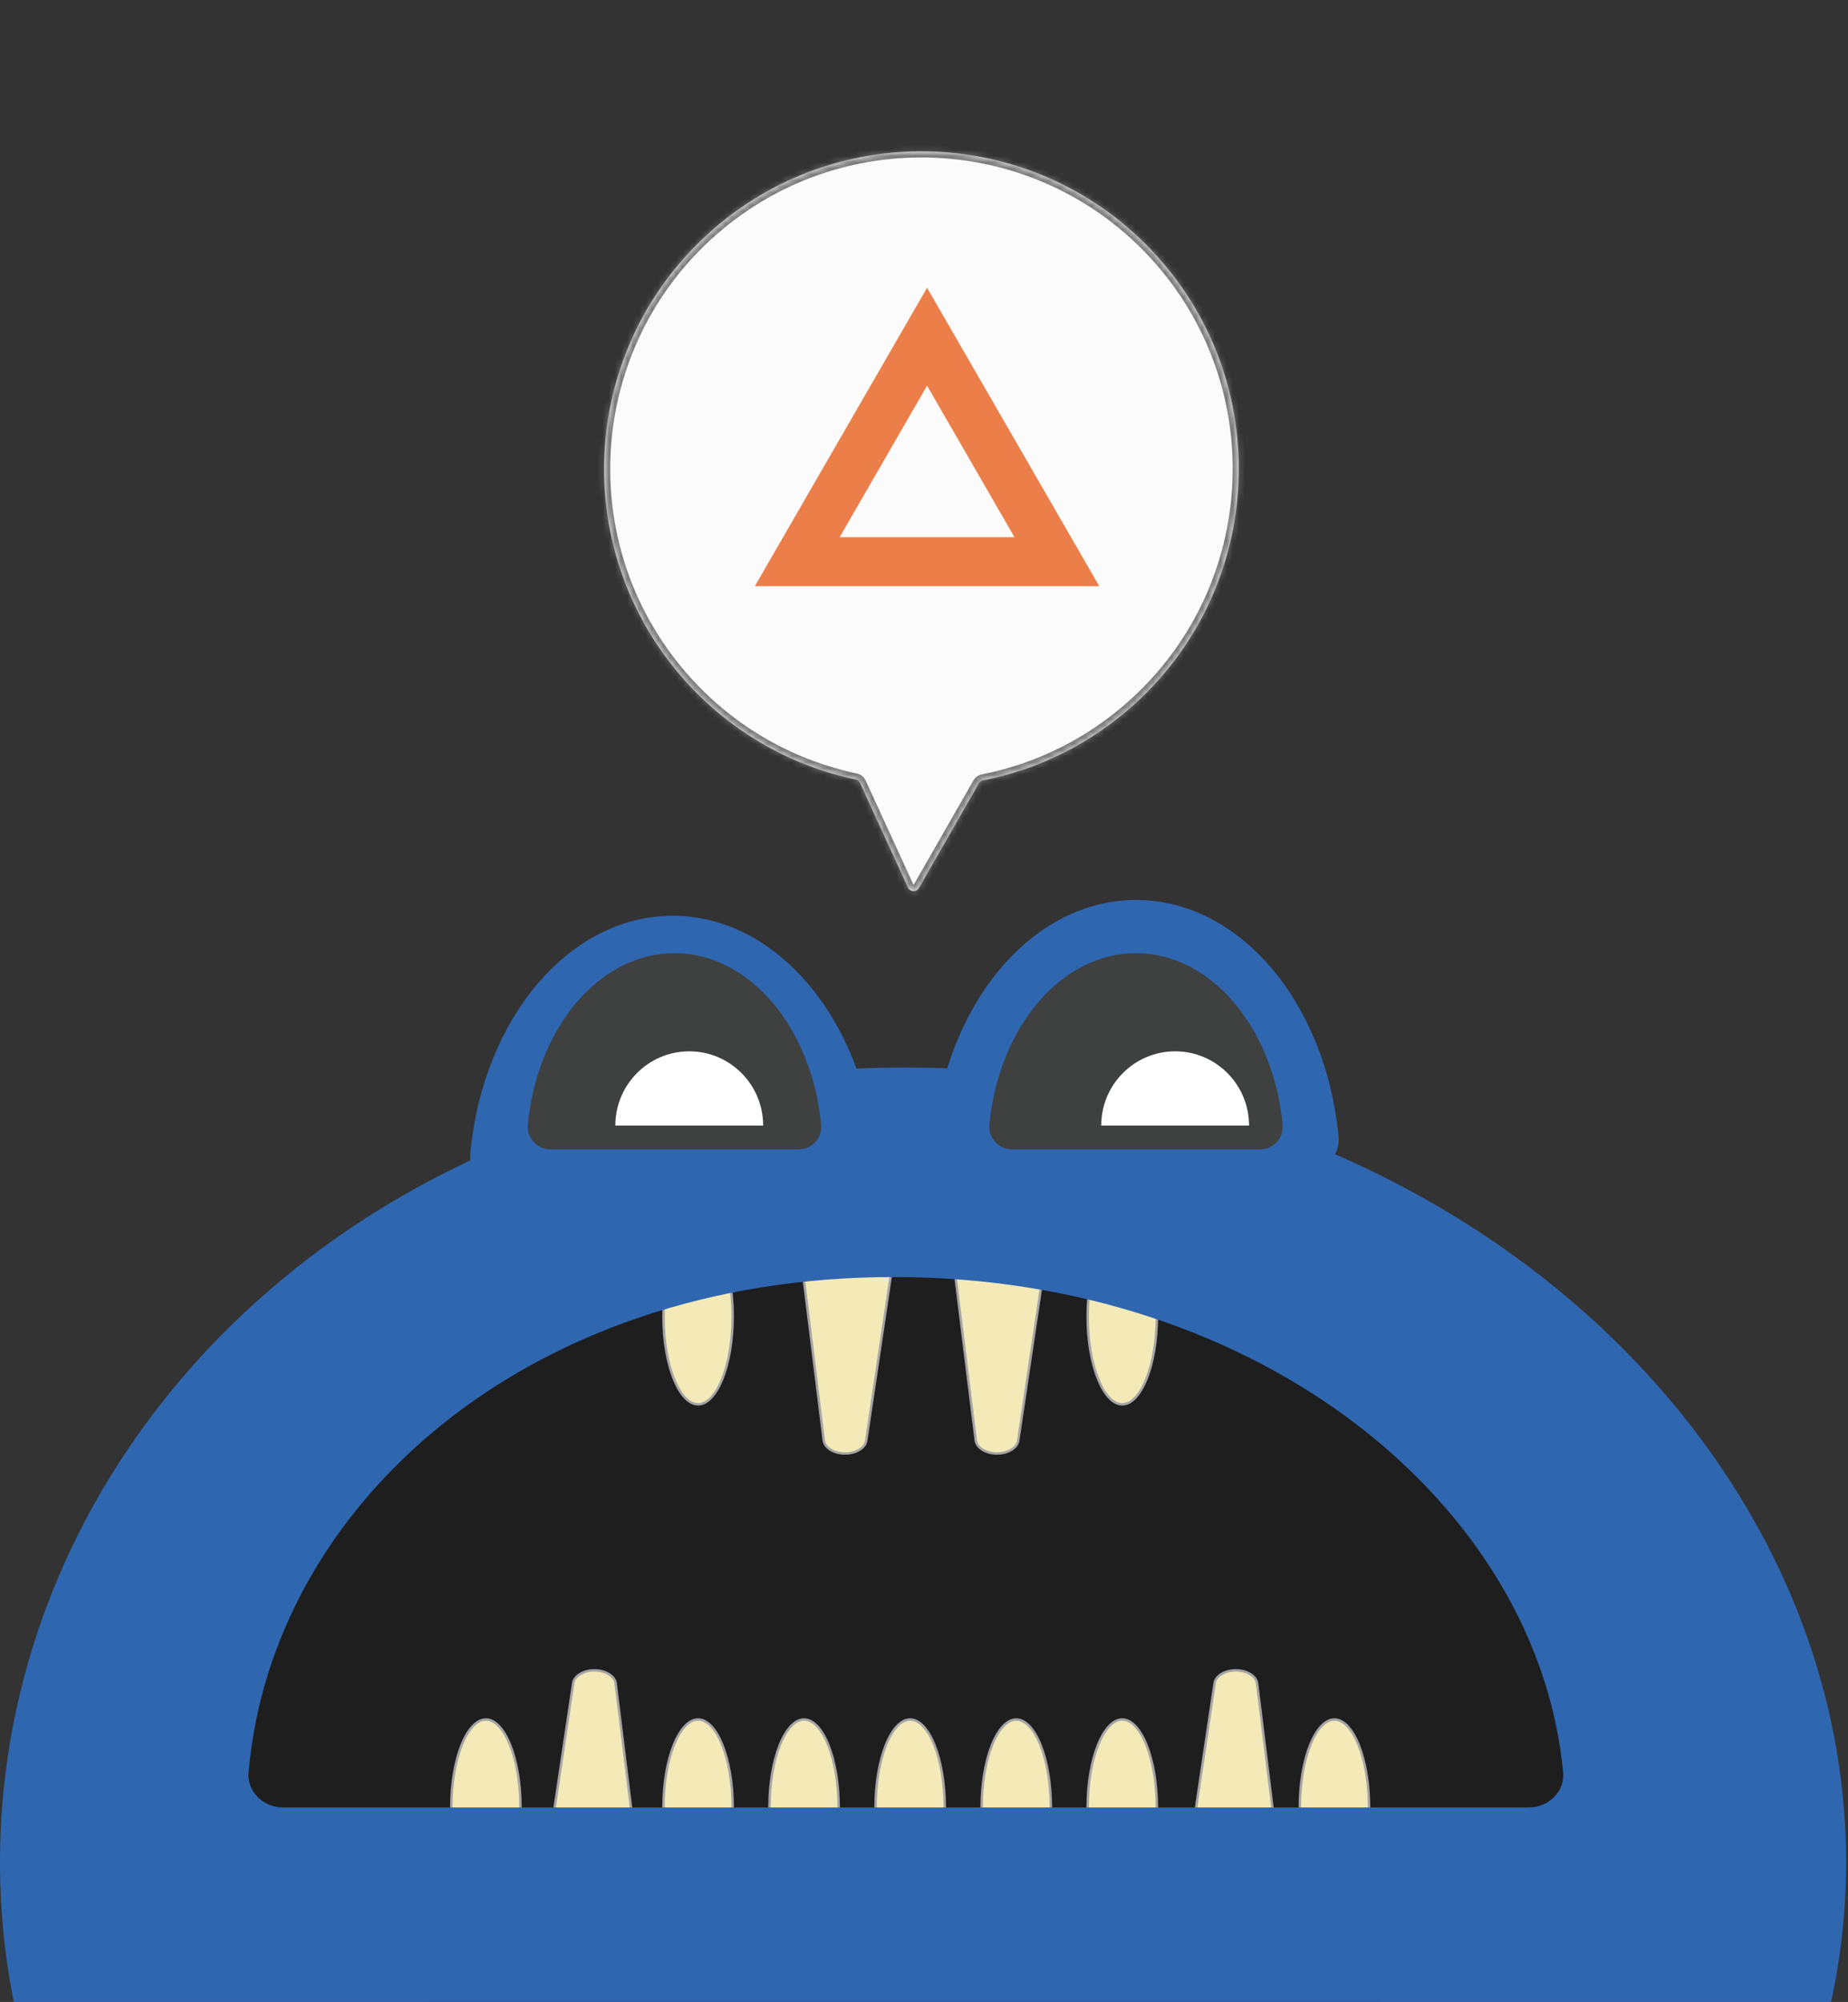 <svg width="302" height="327" viewBox="0 0 302 327" fill="none" xmlns="http://www.w3.org/2000/svg">
            <rect x="0" y="0" width="302" height="327" fill="#333333" stroke="none"/>
            <rect x="36.062" y="201.207" width="221.112" height="130.492" rx="54" fill="#1E1E1E" />
            <path
              d="M212.417 295.224C212.417 299.226 213.07 302.839 214.118 305.445C214.642 306.749 215.261 307.79 215.939 308.502C216.616 309.214 217.337 309.585 218.074 309.585C218.81 309.585 219.531 309.214 220.208 308.502C220.886 307.79 221.505 306.749 222.029 305.445C223.077 302.839 223.73 299.226 223.73 295.224C223.73 291.222 223.077 287.608 222.029 285.002C221.505 283.699 220.886 282.657 220.208 281.945C219.531 281.233 218.81 280.863 218.074 280.863C217.337 280.863 216.616 281.233 215.939 281.945C215.261 282.657 214.642 283.699 214.118 285.002C213.07 287.608 212.417 291.222 212.417 295.224Z"
              fill="#F3EAB7"
              stroke="#A5A5A5"
              stroke-width="0.4"
            />
            <path
              d="M177.742 295.224C177.742 299.226 178.395 302.839 179.443 305.445C179.967 306.749 180.586 307.79 181.264 308.502C181.941 309.214 182.662 309.585 183.398 309.585C184.135 309.585 184.856 309.214 185.533 308.502C186.211 307.79 186.83 306.749 187.354 305.445C188.402 302.839 189.055 299.226 189.055 295.224C189.055 291.222 188.402 287.608 187.354 285.002C186.83 283.699 186.211 282.657 185.533 281.945C184.856 281.233 184.135 280.863 183.398 280.863C182.662 280.863 181.941 281.233 181.264 281.945C180.586 282.657 179.967 283.699 179.443 285.002C178.395 287.608 177.742 291.222 177.742 295.224Z"
              fill="#F3EAB7"
              stroke="#A5A5A5"
              stroke-width="0.4"
            />
            <path
              d="M160.421 295.224C160.421 299.226 161.074 302.839 162.122 305.445C162.646 306.749 163.265 307.79 163.943 308.502C164.62 309.214 165.341 309.585 166.078 309.585C166.814 309.585 167.535 309.214 168.212 308.502C168.89 307.79 169.509 306.749 170.033 305.445C171.082 302.839 171.734 299.226 171.734 295.224C171.734 291.222 171.082 287.608 170.033 285.002C169.509 283.699 168.89 282.657 168.212 281.945C167.535 281.233 166.814 280.863 166.078 280.863C165.341 280.863 164.62 281.233 163.943 281.945C163.265 282.657 162.646 283.699 162.122 285.002C161.074 287.608 160.421 291.222 160.421 295.224Z"
              fill="#F3EAB7"
              stroke="#A5A5A5"
              stroke-width="0.4"
            />
            <path
              d="M143.082 295.224C143.082 299.226 143.735 302.839 144.783 305.445C145.307 306.749 145.926 307.79 146.604 308.502C147.281 309.214 148.002 309.585 148.738 309.585C149.475 309.585 150.196 309.214 150.873 308.502C151.551 307.79 152.17 306.749 152.694 305.445C153.742 302.839 154.395 299.226 154.395 295.224C154.395 291.222 153.742 287.608 152.694 285.002C152.17 283.699 151.551 282.657 150.873 281.945C150.196 281.233 149.475 280.863 148.738 280.863C148.002 280.863 147.281 281.233 146.604 281.945C145.926 282.657 145.307 283.699 144.783 285.002C143.735 287.608 143.082 291.222 143.082 295.224Z"
              fill="#F3EAB7"
              stroke="#A5A5A5"
              stroke-width="0.4"
            />
            <path
              d="M125.744 295.224C125.744 299.226 126.397 302.839 127.445 305.445C127.969 306.749 128.589 307.79 129.266 308.502C129.943 309.214 130.664 309.585 131.401 309.585C132.137 309.585 132.858 309.214 133.535 308.502C134.213 307.79 134.832 306.749 135.356 305.445C136.405 302.839 137.057 299.226 137.057 295.224C137.057 291.222 136.405 287.608 135.356 285.002C134.832 283.699 134.213 282.657 133.535 281.945C132.858 281.233 132.137 280.863 131.401 280.863C130.664 280.863 129.943 281.233 129.266 281.945C128.589 282.657 127.969 283.699 127.445 285.002C126.397 287.608 125.744 291.222 125.744 295.224Z"
              fill="#F3EAB7"
              stroke="#A5A5A5"
              stroke-width="0.4"
            />
            <path
              d="M108.423 295.224C108.423 299.226 109.076 302.839 110.124 305.445C110.648 306.749 111.268 307.79 111.945 308.502C112.622 309.214 113.344 309.585 114.08 309.585C114.816 309.585 115.538 309.214 116.215 308.502C116.892 307.79 117.511 306.749 118.036 305.445C119.084 302.839 119.737 299.226 119.737 295.224C119.737 291.222 119.084 287.608 118.036 285.002C117.511 283.699 116.892 282.657 116.215 281.945C115.538 281.233 114.816 280.863 114.08 280.863C113.344 280.863 112.622 281.233 111.945 281.945C111.268 282.657 110.648 283.699 110.124 285.002C109.076 287.608 108.423 291.222 108.423 295.224Z"
              fill="#F3EAB7"
              stroke="#A5A5A5"
              stroke-width="0.4"
            />
            <path
              d="M177.742 215.023C177.742 219.024 178.395 222.638 179.443 225.244C179.967 226.547 180.586 227.589 181.264 228.301C181.941 229.013 182.662 229.383 183.398 229.383C184.135 229.383 184.856 229.013 185.533 228.301C186.211 227.589 186.83 226.547 187.354 225.244C188.402 222.638 189.055 219.024 189.055 215.023C189.055 211.021 188.402 207.407 187.354 204.801C186.83 203.498 186.211 202.456 185.533 201.744C184.856 201.032 184.135 200.662 183.398 200.662C182.662 200.662 181.941 201.032 181.264 201.744C180.586 202.456 179.967 203.498 179.443 204.801C178.395 207.407 177.742 211.021 177.742 215.023Z"
              fill="#F3EAB7"
              stroke="#A5A5A5"
              stroke-width="0.4"
            />
            <path
              d="M108.423 215.023C108.423 219.024 109.076 222.638 110.124 225.244C110.648 226.547 111.268 227.589 111.945 228.301C112.622 229.013 113.344 229.383 114.08 229.383C114.816 229.383 115.538 229.013 116.215 228.301C116.892 227.589 117.511 226.547 118.036 225.244C119.084 222.638 119.737 219.024 119.737 215.023C119.737 211.021 119.084 207.407 118.036 204.801C117.511 203.498 116.892 202.456 116.215 201.744C115.538 201.032 114.816 200.662 114.08 200.662C113.344 200.662 112.622 201.032 111.945 201.744C111.268 202.456 110.648 203.498 110.124 204.801C109.076 207.407 108.423 211.021 108.423 215.023Z"
              fill="#F3EAB7"
              stroke="#A5A5A5"
              stroke-width="0.4"
            />
            <path
              d="M73.749 295.224C73.749 299.226 74.402 302.839 75.45 305.445C75.974 306.749 76.593 307.79 77.271 308.502C77.948 309.214 78.669 309.585 79.406 309.585C80.142 309.585 80.863 309.214 81.54 308.502C82.218 307.79 82.837 306.749 83.361 305.445C84.409 302.839 85.062 299.226 85.062 295.224C85.062 291.222 84.409 287.608 83.361 285.002C82.837 283.699 82.218 282.657 81.54 281.945C80.863 281.233 80.142 280.863 79.406 280.863C78.669 280.863 77.948 281.233 77.271 281.945C76.593 282.657 75.974 283.699 75.45 285.002C74.402 287.608 73.749 291.222 73.749 295.224Z"
              fill="#F3EAB7"
              stroke="#A5A5A5"
              stroke-width="0.4"
            />
            <path
              d="M155.475 203.153L155.475 203.153L159.457 235.289C159.457 235.289 159.457 235.289 159.457 235.289C159.53 235.862 159.921 236.391 160.544 236.782C161.167 237.172 162.004 237.414 162.925 237.414C163.838 237.414 164.668 237.18 165.288 236.8C165.909 236.418 166.305 235.901 166.394 235.334C166.394 235.334 166.394 235.334 166.394 235.334L171.188 203.198C171.188 203.198 171.188 203.198 171.188 203.198C171.283 202.549 170.964 201.924 170.334 201.448C169.704 200.972 168.778 200.662 167.72 200.662H158.943C157.901 200.662 156.982 200.964 156.351 201.43C155.721 201.897 155.395 202.512 155.475 203.153Z"
              fill="#F3EAB7"
              stroke="#A5A5A5"
              stroke-width="0.4"
            />
            <path
              d="M209.412 307.094L209.412 307.094L205.431 274.957C205.431 274.957 205.431 274.957 205.431 274.957C205.357 274.384 204.966 273.856 204.343 273.465C203.721 273.075 202.883 272.833 201.962 272.833C201.049 272.833 200.219 273.067 199.599 273.447C198.977 273.828 198.581 274.346 198.493 274.912C198.493 274.912 198.493 274.913 198.493 274.913L193.699 307.048C193.699 307.048 193.699 307.048 193.699 307.049C193.605 307.697 193.926 308.322 194.559 308.798C195.191 309.275 196.118 309.585 197.167 309.585H205.944C206.986 309.585 207.905 309.283 208.536 308.816C209.166 308.35 209.492 307.735 209.412 307.094Z"
              fill="#F3EAB7"
              stroke="#A5A5A5"
              stroke-width="0.4"
            />
            <path
              d="M104.592 307.094L104.592 307.094L100.61 274.957C100.61 274.957 100.61 274.957 100.61 274.957C100.537 274.384 100.146 273.856 99.522 273.465C98.9 273.075 98.063 272.833 97.142 272.833C96.229 272.833 95.399 273.067 94.779 273.447C94.157 273.828 93.761 274.346 93.673 274.912C93.673 274.912 93.673 274.913 93.673 274.913L88.879 307.048C88.878 307.048 88.878 307.048 88.878 307.049C88.784 307.697 89.106 308.322 89.738 308.798C90.371 309.275 91.297 309.585 92.347 309.585H101.124C102.166 309.585 103.085 309.283 103.715 308.816C104.346 308.35 104.672 307.735 104.592 307.094Z"
              fill="#F3EAB7"
              stroke="#A5A5A5"
              stroke-width="0.4"
            />
            <path
              d="M130.637 203.153L130.637 203.153L134.619 235.289C134.619 235.289 134.619 235.289 134.619 235.289C134.692 235.862 135.084 236.391 135.707 236.782C136.329 237.172 137.167 237.414 138.087 237.414C139.001 237.414 139.831 237.18 140.451 236.8C141.072 236.418 141.468 235.901 141.556 235.334C141.556 235.334 141.556 235.334 141.556 235.334L146.351 203.198C146.351 203.198 146.351 203.198 146.351 203.198C146.445 202.55 146.124 201.924 145.491 201.448C144.859 200.972 143.932 200.662 142.882 200.662H134.106C133.064 200.662 132.145 200.964 131.514 201.43C130.883 201.897 130.558 202.512 130.637 203.153Z"
              fill="#F3EAB7"
              stroke="#A5A5A5"
              stroke-width="0.4"
            />
            <path
              d="M157.697 191.266H213.626C216.612 191.266 219.018 188.7 218.753 185.718C216.695 163.877 202.676 147 185.653 147C168.664 147 154.645 163.877 152.587 185.718C152.289 188.7 154.711 191.266 157.697 191.266Z"
              fill="#2F66B0"
            />
            <path
              d="M81.976 193.848H137.905C140.891 193.848 143.297 191.282 143.031 188.3C140.974 166.459 126.955 149.582 109.932 149.582C92.943 149.582 78.923 166.459 76.866 188.3C76.567 191.299 78.99 193.848 81.976 193.848Z"
              fill="#2F66B0"
            />
            <path
              d="M148.043 174.372C236.523 174.372 301.693 235.631 301.693 304.204C301.693 372.793 236.523 428.387 148.043 428.387C59.562 428.387 -5.90586e-05 372.793 -5.90586e-05 304.204C-5.90586e-05 235.631 59.562 174.372 148.043 174.372ZM46.239 295.224H249.829C253.098 295.224 255.735 292.592 255.453 289.509C251.339 246.027 206.261 208.592 146.035 208.592C85.809 208.592 44.365 246.043 40.615 289.543C40.366 292.608 42.987 295.224 46.239 295.224Z"
              fill="#2F66B0"
            />
            <path
              d="M165.396 187.75H205.911C208.068 187.75 209.827 185.901 209.611 183.735C208.118 167.925 197.964 155.696 185.637 155.696C173.327 155.696 163.173 167.925 161.68 183.735C161.497 185.901 163.239 187.75 165.396 187.75Z"
              fill="#3F4040"
            />
            <path
              d="M89.972 187.75H130.488C132.645 187.75 134.404 185.901 134.188 183.735C132.695 167.925 122.541 155.696 110.214 155.696C97.903 155.696 87.749 167.925 86.256 183.735C86.074 185.901 87.816 187.75 89.972 187.75Z"
              fill="#3F4040"
            />
            <path
              d="M179.964 183.852H204.121C204.121 177.154 198.712 171.723 192.042 171.723C185.373 171.723 179.964 177.154 179.964 183.852Z"
              fill="white"
            />
            <path
              d="M100.558 183.852H124.714C124.714 177.154 119.306 171.723 112.636 171.723C105.966 171.723 100.558 177.154 100.558 183.852Z"
              fill="white"
            />
            <mask id="path-22-inside-1_327_1844" fill="white">
              <path
                fillRule="evenodd"
                clip-rule="evenodd"
                d="M185.563 114.874C206.71 95.554 208.193 62.75 188.873 41.602C169.554 20.454 136.75 18.972 115.602 38.291C94.454 57.61 92.972 90.415 112.291 111.563C119.895 119.887 129.589 125.164 139.839 127.325C140.152 127.391 140.417 127.6 140.55 127.891L148.385 144.975C148.724 145.715 149.757 145.762 150.162 145.056L159.958 127.957C160.104 127.702 160.354 127.525 160.641 127.469C169.645 125.698 178.293 121.515 185.563 114.874Z"
              />
            </mask>
            <path
              fillRule="evenodd"
              clip-rule="evenodd"
              d="M185.563 114.874C206.71 95.554 208.193 62.75 188.873 41.602C169.554 20.454 136.75 18.972 115.602 38.291C94.454 57.61 92.972 90.415 112.291 111.563C119.895 119.887 129.589 125.164 139.839 127.325C140.152 127.391 140.417 127.6 140.55 127.891L148.385 144.975C148.724 145.715 149.757 145.762 150.162 145.056L159.958 127.957C160.104 127.702 160.354 127.525 160.641 127.469C169.645 125.698 178.293 121.515 185.563 114.874Z"
              fill="#FBFBFB"
            />
            <path
              d="M159.958 127.957L160.826 128.454L159.958 127.957ZM160.641 127.469L160.834 128.45L160.641 127.469ZM148.385 144.975L147.476 145.392L148.385 144.975ZM150.162 145.056L151.029 145.553L150.162 145.056ZM139.839 127.325L140.045 126.347L139.839 127.325ZM140.55 127.891L139.641 128.308L140.55 127.891ZM188.135 42.276C207.082 63.016 205.628 95.189 184.888 114.135L186.237 115.612C207.792 95.92 209.303 62.483 189.612 40.928L188.135 42.276ZM116.276 39.029C137.016 20.083 169.189 21.537 188.135 42.276L189.612 40.928C169.92 19.372 136.483 17.861 114.927 37.553L116.276 39.029ZM113.029 110.888C94.083 90.148 95.537 57.976 116.276 39.029L114.927 37.553C93.372 57.245 91.861 90.682 111.553 112.237L113.029 110.888ZM140.045 126.347C129.993 124.227 120.488 119.053 113.029 110.888L111.553 112.237C119.303 120.721 129.185 126.101 139.632 128.304L140.045 126.347ZM149.294 144.559L141.459 127.474L139.641 128.308L147.476 145.392L149.294 144.559ZM159.091 127.459L149.294 144.559L151.029 145.553L160.826 128.454L159.091 127.459ZM184.888 114.135C177.757 120.65 169.278 124.751 160.448 126.488L160.834 128.45C170.013 126.645 178.828 122.38 186.237 115.612L184.888 114.135ZM160.826 128.454C160.825 128.455 160.827 128.452 160.834 128.45L160.448 126.488C159.881 126.599 159.383 126.95 159.091 127.459L160.826 128.454ZM147.476 145.392C148.154 146.871 150.221 146.965 151.029 145.553L149.294 144.559L149.294 144.559L147.476 145.392ZM139.632 128.304C139.636 128.304 139.639 128.306 139.64 128.307C139.641 128.308 139.641 128.308 139.641 128.308C139.641 128.308 139.641 128.308 139.641 128.308C139.641 128.308 139.641 128.308 139.641 128.308L141.459 127.474C141.192 126.89 140.663 126.477 140.045 126.347L139.632 128.304Z"
              fill="#7A7A7A"
              mask="url(#path-22-inside-1_327_1844)"
            />
            <path d="M130.282 91.75L151.5 55L172.718 91.75H130.282Z" stroke="#EC7F49" stroke-width="8" />
          </svg>